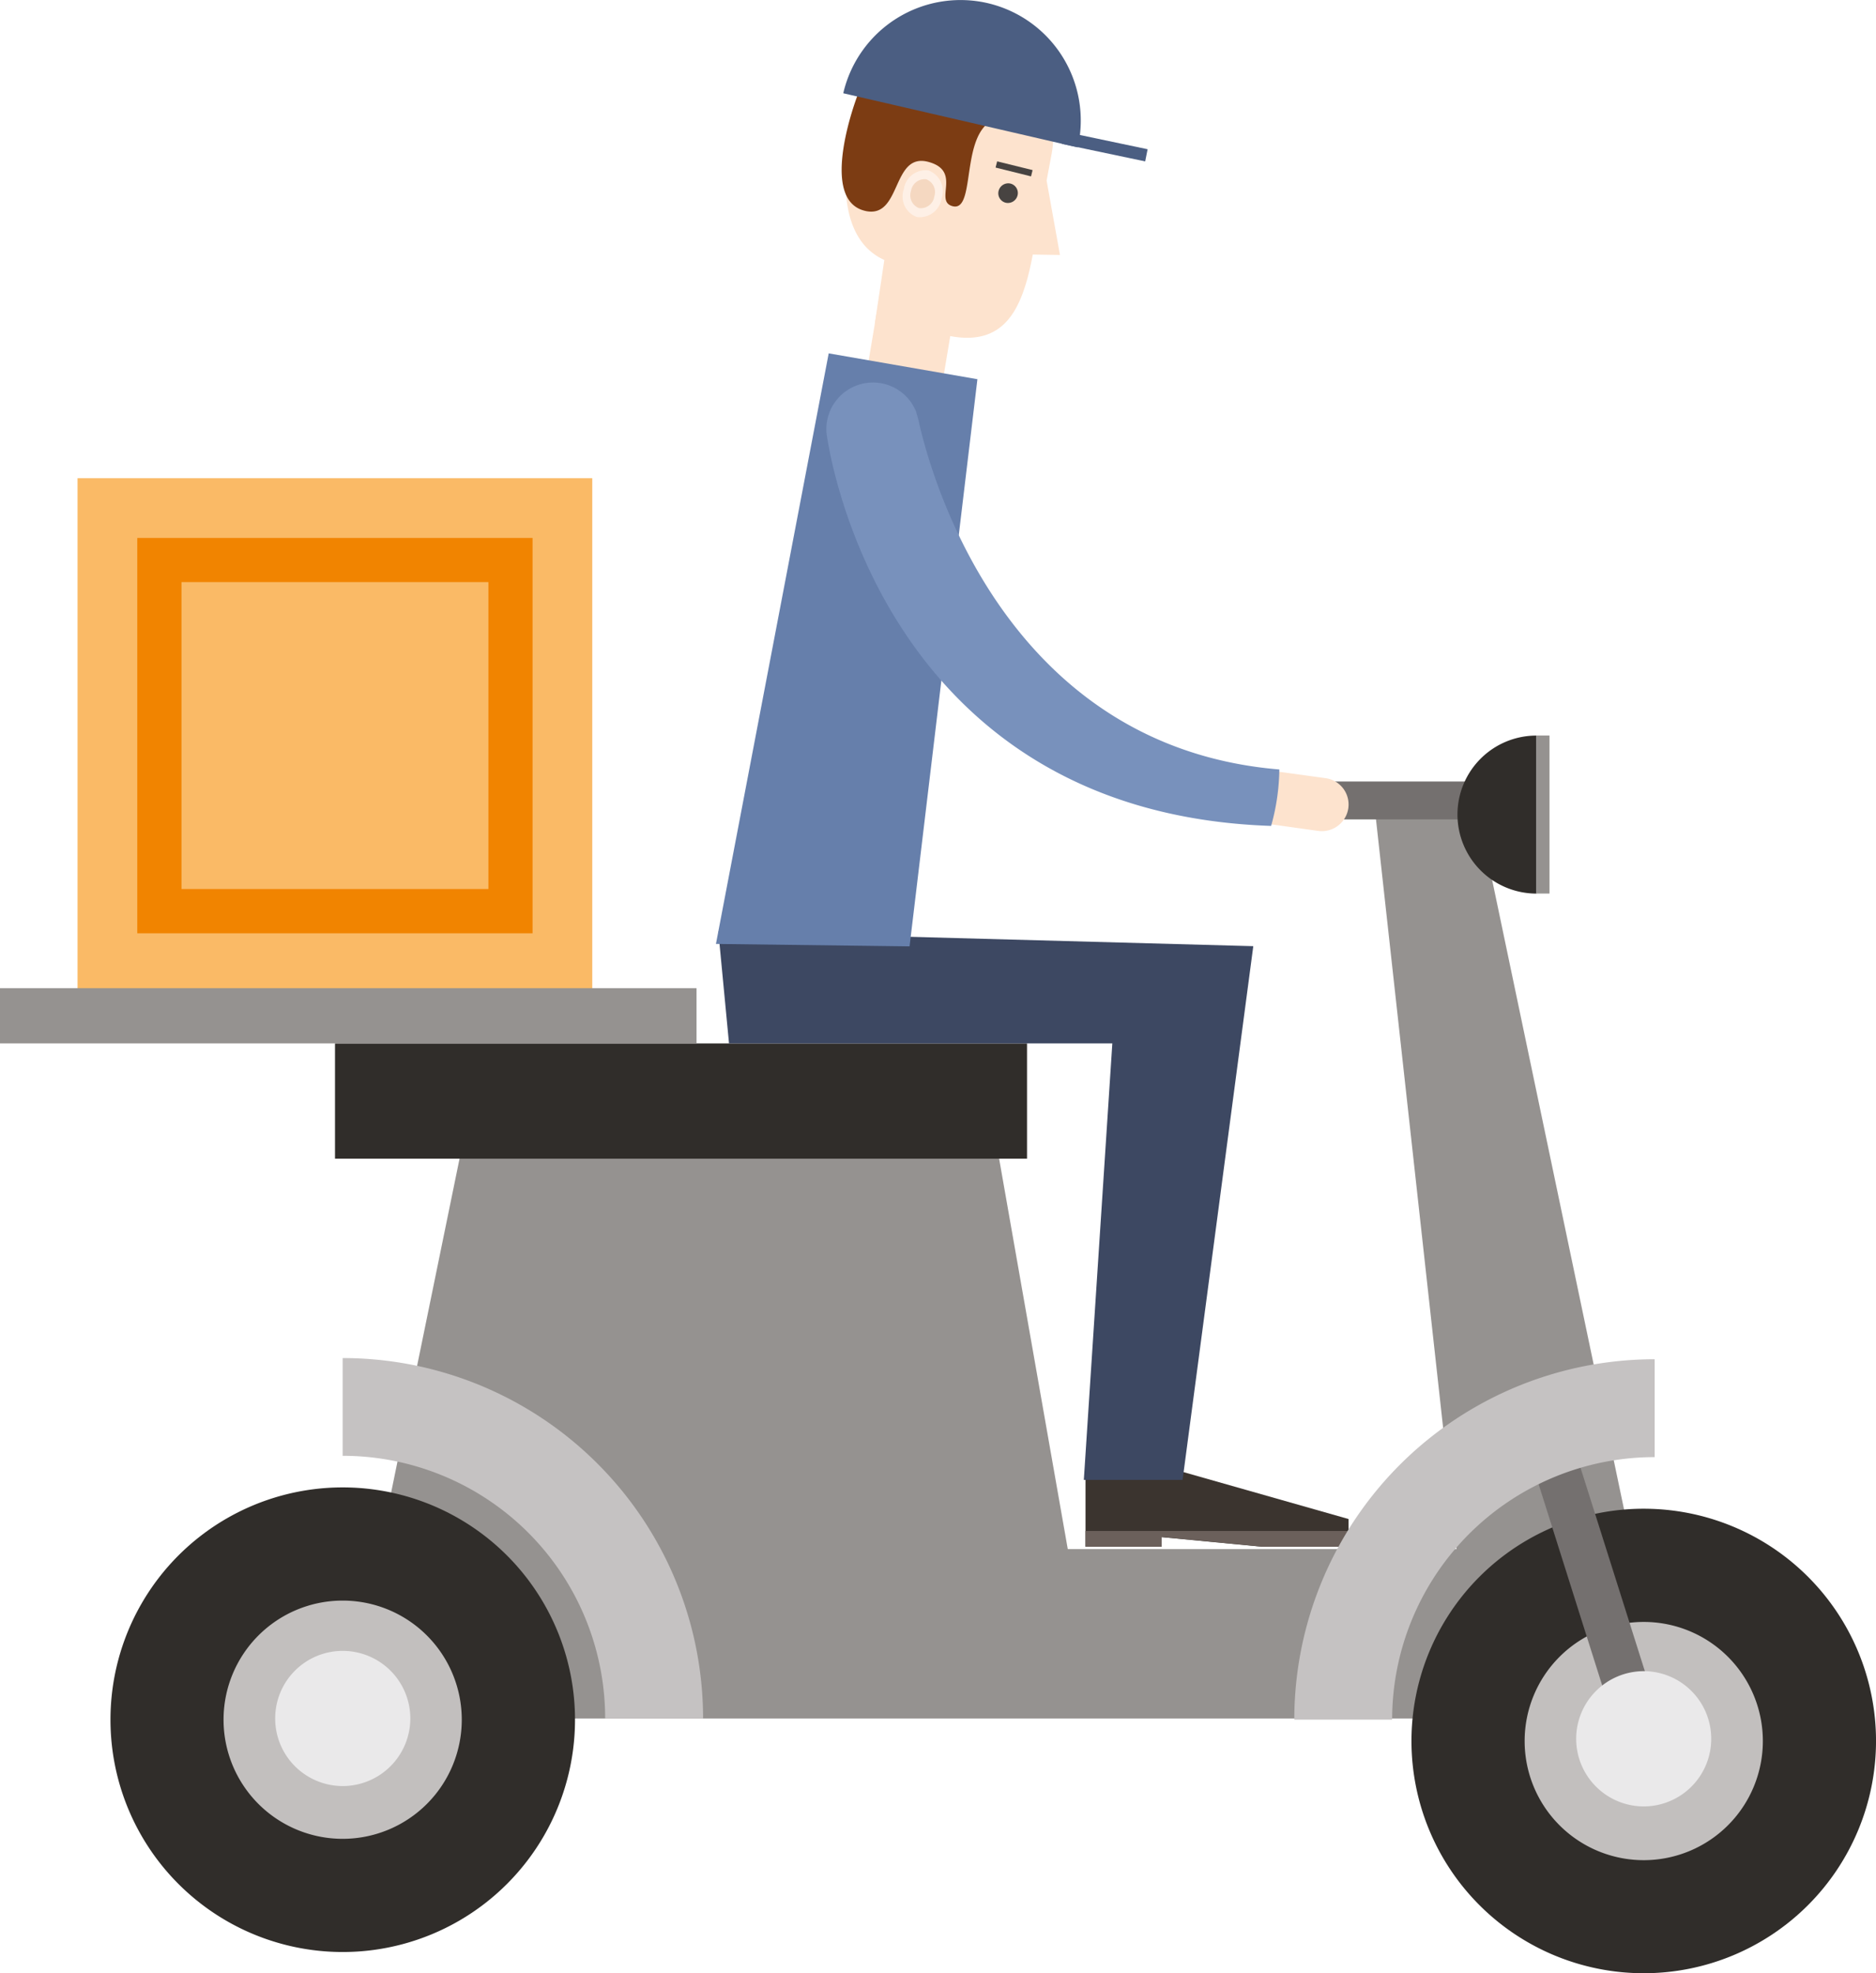 <svg xmlns="http://www.w3.org/2000/svg" width="77.179" height="81.171" viewBox="0 0 77.179 81.171">
  <g id="Group_8677" data-name="Group 8677" transform="translate(0)">
    <path id="Path_4330" data-name="Path 4330" d="M-139.286,386.749h21.176V365.572h-21.176v21.177Z" transform="translate(142.476 -345.9)" fill="#faba66"/>
    <path id="Path_4331" data-name="Path 4331" d="M-138.69,382.43h16.263V366.167H-138.69V382.43Z" transform="translate(144.337 -344.039)" fill="#f18400"/>
    <path id="Path_4332" data-name="Path 4332" d="M-138.25,379.234h12.626V366.608H-138.25v12.626Z" transform="translate(145.717 -342.663)" fill="#faba66"/>
    <path id="Path_4333" data-name="Path 4333" d="M-145.783,407h7.926l-8.039-38.358h-4.12L-145.783,407Z" transform="translate(206.473 -336.308)" fill="#959290"/>
    <path id="Path_4334" data-name="Path 4334" d="M-148.225,383.221h45.9v-6.968h-45.9v6.968Z" transform="translate(163.557 -312.529)" fill="#959290"/>
    <path id="Path_4335" data-name="Path 4335" d="M-144.088,390.746h28.837l-3.287-18.691h-21.72l-3.83,18.691Z" transform="translate(159.421 -325.648)" fill="#959290"/>
    <path id="Path_4336" data-name="Path 4336" d="M-143.623,375.95h28.47v-4.74h-28.47v4.74Z" transform="translate(157.405 -328.287)" fill="#302d2a"/>
    <path id="Path_4337" data-name="Path 4337" d="M-139.114,385.194a9.553,9.553,0,0,0,9.551,9.556,9.557,9.557,0,0,0,9.56-9.556,9.557,9.557,0,0,0-9.56-9.556,9.553,9.553,0,0,0-9.551,9.556Z" transform="translate(143.659 -314.452)" fill="#302d2a"/>
    <path id="Path_4338" data-name="Path 4338" d="M-137.985,381.67a4.9,4.9,0,0,0,4.9,4.9,4.9,4.9,0,0,0,4.9-4.9,4.9,4.9,0,0,0-4.9-4.9,4.9,4.9,0,0,0-4.9,4.9Z" transform="translate(147.182 -310.928)" fill="#c2bfbe"/>
    <path id="Path_4339" data-name="Path 4339" d="M-152.092,385.406a9.556,9.556,0,0,0,9.556,9.552,9.558,9.558,0,0,0,9.556-9.552,9.556,9.556,0,0,0-9.556-9.556,9.554,9.554,0,0,0-9.556,9.556Z" transform="translate(210.16 -313.787)" fill="#302d2a"/>
    <path id="Path_4340" data-name="Path 4340" d="M-150.964,381.883a4.9,4.9,0,0,0,4.9,4.9,4.9,4.9,0,0,0,4.9-4.9,4.9,4.9,0,0,0-4.9-4.9,4.9,4.9,0,0,0-4.9,4.9Z" transform="translate(213.688 -310.263)" fill="#c2bfbe"/>
    <path id="Path_4341" data-name="Path 4341" d="M-140.326,372.93h28.656v-2.272h-28.656v2.272Z" transform="translate(140.326 -330.008)" fill="#959290"/>
    <path id="Path_4342" data-name="Path 4342" d="M-145.525,389.523l1.764-.56-4.495-14.213-1.76.56,4.491,14.213Z" transform="translate(212.377 -317.225)" fill="#74706f"/>
    <path id="Path_4343" data-name="Path 4343" d="M-140.392,374.348v4.021a10.8,10.8,0,0,1,10.8,10.805h4.029a14.83,14.83,0,0,0-14.83-14.826Z" transform="translate(154.488 -318.483)" fill="#c5c2c2"/>
    <path id="Path_4344" data-name="Path 4344" d="M-150.448,380.255a2.784,2.784,0,0,0,2.78,2.78,2.78,2.78,0,0,0,2.776-2.78,2.781,2.781,0,0,0-2.776-2.784,2.784,2.784,0,0,0-2.78,2.784Z" transform="translate(215.292 -308.726)" fill="#eae9ea"/>
    <path id="Path_4345" data-name="Path 4345" d="M-137.471,380.048a2.78,2.78,0,0,0,2.776,2.78,2.784,2.784,0,0,0,2.784-2.78,2.782,2.782,0,0,0-2.784-2.78,2.777,2.777,0,0,0-2.776,2.78Z" transform="translate(148.792 -309.357)" fill="#eae9ea"/>
    <path id="Path_4346" data-name="Path 4346" d="M-148.183,370.159h10.54V368.6h-10.54v1.563Z" transform="translate(198.699 -336.452)" fill="#74706f"/>
    <path id="Path_4347" data-name="Path 4347" d="M-146.647,370.159h4.209V368.6h-4.209v1.563Z" transform="translate(197.164 -336.452)" fill="#302d2a"/>
    <path id="Path_4348" data-name="Path 4348" d="M-145.455,368.139v6.5a3.252,3.252,0,0,1-3.25-3.254,3.247,3.247,0,0,1,3.25-3.246Z" transform="translate(208.666 -337.88)" fill="#302d2a"/>
    <path id="Path_4349" data-name="Path 4349" d="M-148.3,374.636h-.535v-6.5h.535v6.5Z" transform="translate(212.046 -337.879)" fill="#959290"/>
    <path id="Path_4350" data-name="Path 4350" d="M-136.008,378.6h-3.56l-4.128-.395v.395h-3.133v-3.125l3.979.04,6.843,1.945v1.14Z" transform="translate(191.487 -314.973)" fill="#3b342f"/>
    <path id="Path_4351" data-name="Path 4351" d="M-146.82,369.418a1.093,1.093,0,0,0,.932,1.229l2.685.375a1.1,1.1,0,0,0,1.233-.936h0a1.093,1.093,0,0,0-.928-1.233l-2.689-.371a1.1,1.1,0,0,0-1.233.936Z" transform="translate(197.44 -336.841)" fill="#fde3ce"/>
    <path id="Path_4352" data-name="Path 4352" d="M-142.911,366.891l3.1.52.532-3.189-3.1-.516-.535,3.185Z" transform="translate(178.595 -351.73)" fill="#fde3ce"/>
    <path id="Path_4353" data-name="Path 4353" d="M-125.759,374.694l1.885-4-22.006-.6.439,4.6Z" transform="translate(175.433 -331.772)" fill="#3d4862"/>
    <path id="Path_4354" data-name="Path 4354" d="M-145.88,392.19h4.064l2.908-21.95-5.61,1.108-1.361,20.842Z" transform="translate(190.468 -331.314)" fill="#3d4862"/>
    <path id="Path_4355" data-name="Path 4355" d="M-143.128,388.623l7.967.1,2.791-23.331-6.118-1.063-4.64,24.3Z" transform="translate(172.581 -349.793)" fill="#667fab"/>
    <path id="Path_4356" data-name="Path 4356" d="M-143.757,365.221c-.425,2.256-.243,4.434,1.4,5.172l-.392,2.631,3.1.5c2.252.421,2.978-1.105,3.4-3.353l1.118.017-.549-3.06.2-1.064a4.135,4.135,0,0,0-3.308-4.838h0a4.145,4.145,0,0,0-4.846,3.308l-.128.684Z" transform="translate(178.738 -359.699)" fill="#fde3ce"/>
    <path id="Path_4357" data-name="Path 4357" d="M-142.832,369.065c1.526.363,1.081-2.442,2.627-2.009,1.357.379.227,1.588.957,1.811,1.159.355.062-3.98,2.5-3.629,2.367.342.759-1.085.821-2.553-1.353,1.08-.111-1.258-2.359-1.679h0a4.15,4.15,0,0,0-4.85,3.308s-1.658,4.293.309,4.751Z" transform="translate(178.415 -360.392)" fill="#7c3c13"/>
    <path id="Path_4358" data-name="Path 4358" d="M-146.137,366.637a1.918,1.918,0,0,1,1.815-2.017,1.91,1.91,0,0,1,1.872,1.192s.107.355.124.466c.548,2.4,3.65,13.329,14.822,14.257a8.92,8.92,0,0,1-.338,2.322c-16.385-.553-18.286-16.134-18.286-16.134h0l-.012-.087Z" transform="translate(180.136 -348.882)" fill="#7891bc"/>
    <path id="Path_4359" data-name="Path 4359" d="M-143.518,362.937a.4.4,0,0,0,.289.491.409.409,0,0,0,.487-.293.4.4,0,0,0-.293-.495.408.408,0,0,0-.483.3Z" transform="translate(184.602 -355.089)" fill="#474341"/>
    <path id="Path_4360" data-name="Path 4360" d="M-143.679,362.666l1.458.362.064-.258-1.458-.359-.065.254Z" transform="translate(184.638 -355.773)" fill="#474341"/>
    <path id="Path_4361" data-name="Path 4361" d="M-136.008,376.073v.644h-3.56l-4.128-.395v.395h-3.133v-.644Z" transform="translate(191.487 -313.094)" fill="#6b605b"/>
    <path id="Path_4362" data-name="Path 4362" d="M-142.743,363.289a.9.9,0,0,0,.536,1.147.915.915,0,0,0,1.019-.767.912.912,0,0,0-.54-1.151.905.905,0,0,0-1.015.771Z" transform="translate(179.927 -355.507)" fill="#fef0e6"/>
    <path id="Path_4363" data-name="Path 4363" d="M-142.681,363.076a.562.562,0,0,0,.33.709.563.563,0,0,0,.627-.478.562.562,0,0,0-.334-.709.566.566,0,0,0-.623.479Z" transform="translate(180.161 -355.224)" fill="#f5d8c1"/>
    <path id="Path_4364" data-name="Path 4364" d="M-135.058,374.36v4.025a10.8,10.8,0,0,0-10.8,10.8h-4.025a14.823,14.823,0,0,1,14.826-14.826Z" transform="translate(203.131 -318.445)" fill="#c5c2c2"/>
    <path id="Path_4365" data-name="Path 4365" d="M-138.225,360.93a4.953,4.953,0,0,0-5.935,3.708l9.646,2.227a4.957,4.957,0,0,0-3.712-5.935Z" transform="translate(178.852 -360.802)" fill="#4b5e82"/>
    <path id="Path_4366" data-name="Path 4366" d="M-141.4,363.339l-3.427-.721.1-.5,3.427.721-.1.5Z" transform="translate(188.513 -356.7)" fill="#4b5e82"/>
  </g>
</svg>
